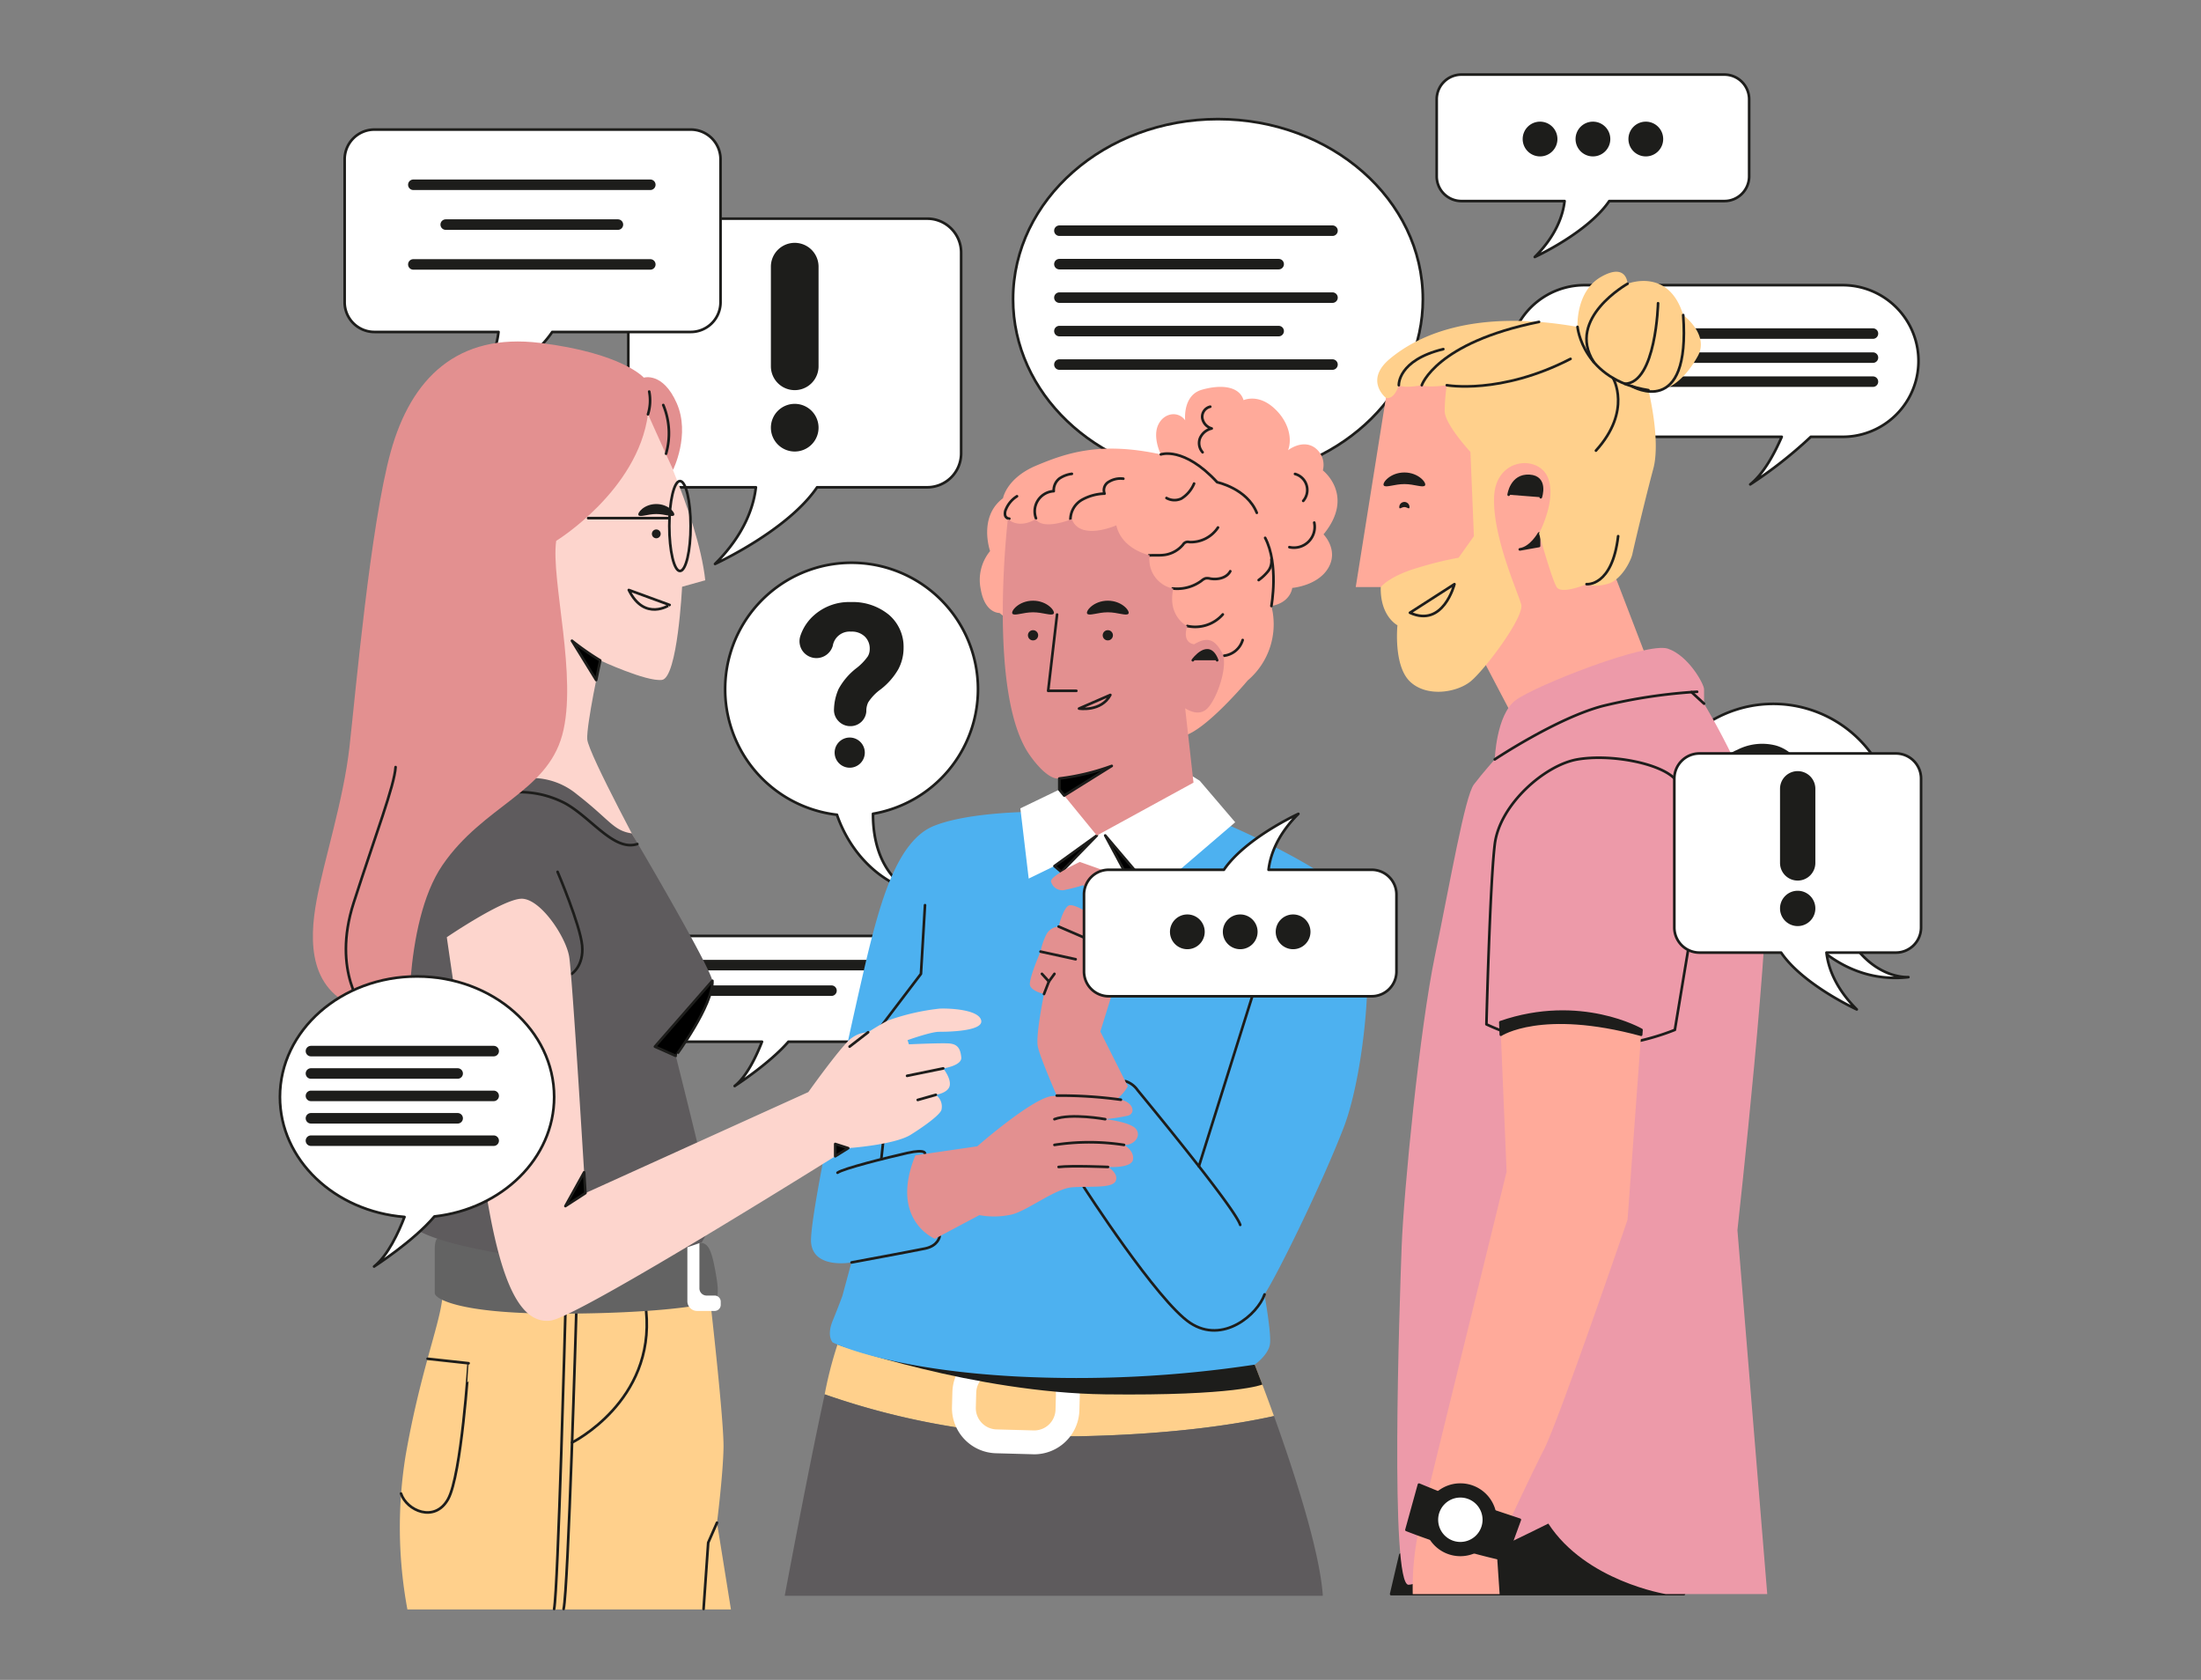 <svg xmlns="http://www.w3.org/2000/svg" xmlns:xlink="http://www.w3.org/1999/xlink" width="418" height="319" viewBox="0 0 418 319">
  <rect x="0" y="0" width="418" height="319" fill="#808080" stroke="none"/>
  <defs>
    <clipPath id="clip-path">
      <rect id="Rectángulo_344536" data-name="Rectángulo 344536" width="312" height="291.69" fill="none"/>
    </clipPath>
  </defs>
  <g id="Grupo_1000194" data-name="Grupo 1000194" transform="translate(6031 8971)">
    <g id="Grupo_1000193" data-name="Grupo 1000193" transform="translate(-5978 -8957)">
      <g id="Grupo_998066" data-name="Grupo 998066" clip-path="url(#clip-path)">
        <path id="Trazado_696754" data-name="Trazado 696754" d="M438.656,194.494A23.088,23.088,0,1,0,425,226.158c2.251,2.358,8.75,8.019,18.4,6.885,0,0-7.677.6-12.512-9.829a23.089,23.089,0,0,0,7.764-28.719" transform="translate(-133.968 -61.497)" fill="#fff"/>
        <path id="Trazado_696755" data-name="Trazado 696755" d="M438.656,194.494A23.088,23.088,0,1,0,425,226.158c2.251,2.358,8.75,8.019,18.4,6.885,0,0-7.677.6-12.512-9.829A23.089,23.089,0,0,0,438.656,194.494Z" transform="translate(-133.968 -61.497)" fill="none" stroke="#1d1d1b" stroke-linecap="round" stroke-linejoin="round" stroke-width="0.5"/>
        <path id="Trazado_696756" data-name="Trazado 696756" d="M430.188,217.616a2.755,2.755,0,1,1-3.661-1.333,2.76,2.76,0,0,1,3.661,1.333m-6.666-24.682a10.372,10.372,0,0,0-7.242.832,9.635,9.635,0,0,0-5.066,4.966,8.615,8.615,0,0,0-.7,4.484,3.107,3.107,0,0,0,1.544,2.381,3.107,3.107,0,0,0,4.59-3.194,3.114,3.114,0,0,1,1.914-3.746,3.406,3.406,0,0,1,2.674-.254,3.05,3.05,0,0,1,1.789,1.709,2.608,2.608,0,0,1,.24,1.314,10,10,0,0,1-1.037,2.965,12.166,12.166,0,0,0-1.286,4.693,9.726,9.726,0,0,0,.779,3.669,2.876,2.876,0,0,0,1.64,1.655,2.936,2.936,0,0,0,2.391-.06,2.9,2.9,0,0,0,1.51-3.681,3.581,3.581,0,0,1-.383-1.62,8.794,8.794,0,0,1,1.04-3.091,12.49,12.49,0,0,0,1.388-4.741,8.258,8.258,0,0,0-.773-3.92,7.682,7.682,0,0,0-5.011-4.363" transform="translate(-139.341 -65.387)" fill="#1d1d1b"/>
        <path id="Trazado_696757" data-name="Trazado 696757" d="M176.27,164.6a24.008,24.008,0,1,0-26.781,23.843c1.086,3.211,4.723,11.4,14.32,14.574,0,0-7.5-2.806-7.474-14.76A24.009,24.009,0,0,0,176.27,164.6" transform="translate(-43.539 -47.727)" fill="#fff"/>
        <path id="Trazado_696758" data-name="Trazado 696758" d="M176.27,164.6a24.008,24.008,0,1,0-26.781,23.843c1.086,3.211,4.723,11.4,14.32,14.574,0,0-7.5-2.806-7.474-14.76A24.009,24.009,0,0,0,176.27,164.6Z" transform="translate(-43.539 -47.727)" fill="none" stroke="#1d1d1b" stroke-linecap="round" stroke-linejoin="round" stroke-width="0.5"/>
        <path id="Trazado_696759" data-name="Trazado 696759" d="M162.036,180.481a2.865,2.865,0,1,1-2.865-2.865,2.869,2.869,0,0,1,2.865,2.865m4.56-26.191a10.782,10.782,0,0,0-7.191-2.4,10.013,10.013,0,0,0-6.957,2.456,8.951,8.951,0,0,0-2.631,3.917,3.232,3.232,0,0,0,.409,2.923,3.232,3.232,0,0,0,5.729-.993,3.238,3.238,0,0,1,3.449-2.69,3.54,3.54,0,0,1,2.631.935,3.171,3.171,0,0,1,.935,2.4,2.717,2.717,0,0,1-.351,1.345,10.406,10.406,0,0,1-2.28,2.338,12.663,12.663,0,0,0-3.274,3.859,10.108,10.108,0,0,0-.877,3.8,2.989,2.989,0,0,0,.818,2.28,3.053,3.053,0,0,0,2.28.994,3.015,3.015,0,0,0,3.04-2.807,3.737,3.737,0,0,1,.351-1.7,9.161,9.161,0,0,1,2.338-2.455,12.966,12.966,0,0,0,3.391-3.859,8.585,8.585,0,0,0,.994-4.034,7.989,7.989,0,0,0-2.807-6.314" transform="translate(-50.798 -51.564)" fill="#1d1d1b"/>
        <path id="Trazado_696760" data-name="Trazado 696760" d="M157.185,41.665H106.847a6.436,6.436,0,0,0-6.436,6.436V86.239a6.436,6.436,0,0,0,6.436,6.436H124.64c-.385,3.443-2.024,8.84-7.759,14.555,0,0,13.765-6.294,19.385-14.555h20.918a6.436,6.436,0,0,0,6.436-6.436V48.1a6.436,6.436,0,0,0-6.436-6.436" transform="translate(-34.087 -14.144)" fill="#fff"/>
        <path id="Trazado_696761" data-name="Trazado 696761" d="M157.185,41.665H106.847a6.436,6.436,0,0,0-6.436,6.436V86.239a6.436,6.436,0,0,0,6.436,6.436H124.64c-.385,3.443-2.024,8.84-7.759,14.555,0,0,13.765-6.294,19.385-14.555h20.918a6.436,6.436,0,0,0,6.436-6.436V48.1A6.436,6.436,0,0,0,157.185,41.665Z" transform="translate(-34.087 -14.144)" fill="none" stroke="#1d1d1b" stroke-linecap="round" stroke-linejoin="round" stroke-width="0.5"/>
        <path id="Trazado_696762" data-name="Trazado 696762" d="M145.933,76.554a4.527,4.527,0,0,1-4.527-4.526V53.043a4.527,4.527,0,0,1,9.053,0V72.028a4.527,4.527,0,0,1-4.527,4.526" transform="translate(-48.004 -16.47)" fill="#1d1d1b"/>
        <path id="Trazado_696763" data-name="Trazado 696763" d="M150.459,99.432a4.526,4.526,0,1,1-4.527-4.526,4.526,4.526,0,0,1,4.527,4.526" transform="translate(-48.004 -32.218)" fill="#1d1d1b"/>
        <path id="Trazado_696764" data-name="Trazado 696764" d="M387.478.25h-49.94a4.7,4.7,0,0,0-4.7,4.7V19.564a4.7,4.7,0,0,0,4.7,4.7h19.589c-.281,2.512-1.477,6.451-5.661,10.62,0,0,10.045-4.593,14.145-10.62h21.868a4.7,4.7,0,0,0,4.7-4.7V4.946a4.7,4.7,0,0,0-4.7-4.7" transform="translate(-112.991 -0.085)" fill="#fff"/>
        <path id="Trazado_696765" data-name="Trazado 696765" d="M387.478.25h-49.94a4.7,4.7,0,0,0-4.7,4.7V19.564a4.7,4.7,0,0,0,4.7,4.7h19.589c-.281,2.512-1.477,6.451-5.661,10.62,0,0,10.045-4.593,14.145-10.62h21.868a4.7,4.7,0,0,0,4.7-4.7V4.946A4.7,4.7,0,0,0,387.478.25Z" transform="translate(-112.991 -0.085)" fill="none" stroke="#1d1d1b" stroke-linecap="round" stroke-linejoin="round" stroke-width="0.5"/>
        <path id="Trazado_696766" data-name="Trazado 696766" d="M364.156,17.077a3.3,3.3,0,1,1-3.3-3.3,3.3,3.3,0,0,1,3.3,3.3" transform="translate(-121.379 -4.676)" fill="#1d1d1b"/>
        <path id="Trazado_696767" data-name="Trazado 696767" d="M379.359,17.077a3.3,3.3,0,1,1-3.3-3.3,3.3,3.3,0,0,1,3.3,3.3" transform="translate(-126.54 -4.676)" fill="#1d1d1b"/>
        <path id="Trazado_696768" data-name="Trazado 696768" d="M394.563,17.077a3.3,3.3,0,1,1-3.3-3.3,3.3,3.3,0,0,1,3.3,3.3" transform="translate(-131.701 -4.676)" fill="#1d1d1b"/>
        <path id="Trazado_696769" data-name="Trazado 696769" d="M288.862,47.247c0-18.888-17.421-34.2-38.912-34.2s-38.913,15.312-38.913,34.2c0,17.833,15.532,32.471,35.355,34.051-1.665,4.328-4.7,10.954-8.637,14.071,0,0,11.084-7.086,17.127-14.2,19.161-2.132,33.98-16.5,33.98-33.917" transform="translate(-71.641 -4.429)" fill="#fff"/>
        <path id="Trazado_696770" data-name="Trazado 696770" d="M288.862,47.247c0-18.888-17.421-34.2-38.912-34.2s-38.913,15.312-38.913,34.2c0,17.833,15.532,32.471,35.355,34.051-1.665,4.328-4.7,10.954-8.637,14.071,0,0,11.084-7.086,17.127-14.2C274.043,79.032,288.862,64.666,288.862,47.247Z" transform="translate(-71.641 -4.429)" fill="none" stroke="#1d1d1b" stroke-linecap="round" stroke-linejoin="round" stroke-width="0.5"/>
        <line id="Línea_2285" data-name="Línea 2285" x2="51.863" transform="translate(148.195 29.804)" fill="none" stroke="#1d1d1b" stroke-linecap="round" stroke-miterlimit="10" stroke-width="2"/>
        <line id="Línea_2286" data-name="Línea 2286" x2="51.863" transform="translate(148.195 42.516)" fill="none" stroke="#1d1d1b" stroke-linecap="round" stroke-miterlimit="10" stroke-width="2"/>
        <line id="Línea_2287" data-name="Línea 2287" x2="51.863" transform="translate(148.195 55.227)" fill="none" stroke="#1d1d1b" stroke-linecap="round" stroke-miterlimit="10" stroke-width="2"/>
        <line id="Línea_2288" data-name="Línea 2288" x2="41.64" transform="translate(148.195 36.16)" fill="none" stroke="#1d1d1b" stroke-linecap="round" stroke-miterlimit="10" stroke-width="2"/>
        <line id="Línea_2289" data-name="Línea 2289" x2="41.64" transform="translate(148.195 48.871)" fill="none" stroke="#1d1d1b" stroke-linecap="round" stroke-miterlimit="10" stroke-width="2"/>
        <path id="Trazado_696771" data-name="Trazado 696771" d="M416.958,60.781H367.934a14.4,14.4,0,0,0,0,28.8h37.459c-1.394,3.208-3.454,7.033-5.982,9.035a82.463,82.463,0,0,0,11.5-9.035h6.051a14.4,14.4,0,0,0,0-28.8" transform="translate(-120.015 -20.633)" fill="#fff"/>
        <path id="Trazado_696772" data-name="Trazado 696772" d="M416.958,60.781H367.934a14.4,14.4,0,0,0,0,28.8h37.459c-1.394,3.208-3.454,7.033-5.982,9.035a82.463,82.463,0,0,0,11.5-9.035h6.051a14.4,14.4,0,0,0,0-28.8Z" transform="translate(-120.015 -20.633)" fill="none" stroke="#1d1d1b" stroke-linecap="round" stroke-linejoin="round" stroke-width="0.5"/>
        <line id="Línea_2290" data-name="Línea 2290" x2="60.534" transform="translate(242.164 49.344)" fill="none" stroke="#1d1d1b" stroke-linecap="round" stroke-miterlimit="10" stroke-width="2"/>
        <line id="Línea_2291" data-name="Línea 2291" x2="60.534" transform="translate(242.164 58.472)" fill="none" stroke="#1d1d1b" stroke-linecap="round" stroke-miterlimit="10" stroke-width="2"/>
        <line id="Línea_2292" data-name="Línea 2292" x2="51.647" transform="translate(251.052 53.908)" fill="none" stroke="#1d1d1b" stroke-linecap="round" stroke-miterlimit="10" stroke-width="2"/>
        <path id="Trazado_696773" data-name="Trazado 696773" d="M143.345,247.875H82.931a10.043,10.043,0,0,0,0,20.085h33.525c-1.017,2.623-2.838,6.551-5.19,8.414,0,0,6.514-4.167,10.209-8.414h21.87a10.043,10.043,0,0,0,0-20.085" transform="translate(-24.743 -84.147)" fill="#fff"/>
        <path id="Trazado_696774" data-name="Trazado 696774" d="M143.345,247.875H82.931a10.043,10.043,0,0,0,0,20.085h33.525c-1.017,2.623-2.838,6.551-5.19,8.414,0,0,6.514-4.167,10.209-8.414h21.87a10.043,10.043,0,0,0,0-20.085Z" transform="translate(-24.743 -84.147)" fill="none" stroke="#1d1d1b" stroke-linecap="round" stroke-linejoin="round" stroke-width="0.5"/>
        <line id="Línea_2293" data-name="Línea 2293" x2="61.299" transform="translate(57.418 169.269)" fill="none" stroke="#1d1d1b" stroke-linecap="round" stroke-miterlimit="10" stroke-width="2"/>
        <line id="Línea_2294" data-name="Línea 2294" x2="47.492" transform="translate(57.418 174.117)" fill="none" stroke="#1d1d1b" stroke-linecap="round" stroke-miterlimit="10" stroke-width="2"/>
        <path id="Trazado_696775" data-name="Trazado 696775" d="M84.587,16.059H24.5a5.65,5.65,0,0,0-5.65,5.651V48.836a5.651,5.651,0,0,0,5.65,5.651h23.57c-.338,3.023-1.777,7.761-6.812,12.778,0,0,12.086-5.526,17.02-12.778H84.587a5.651,5.651,0,0,0,5.651-5.651V21.71a5.651,5.651,0,0,0-5.651-5.651" transform="translate(-6.398 -5.452)" fill="#fff"/>
        <path id="Trazado_696776" data-name="Trazado 696776" d="M84.587,16.059H24.5a5.65,5.65,0,0,0-5.65,5.651V48.836a5.651,5.651,0,0,0,5.65,5.651h23.57c-.338,3.023-1.777,7.761-6.812,12.778,0,0,12.086-5.526,17.02-12.778H84.587a5.651,5.651,0,0,0,5.651-5.651V21.71A5.651,5.651,0,0,0,84.587,16.059Z" transform="translate(-6.398 -5.452)" fill="none" stroke="#1d1d1b" stroke-linecap="round" stroke-linejoin="round" stroke-width="0.5"/>
        <line id="Línea_2295" data-name="Línea 2295" x2="45.002" transform="translate(25.499 21.086)" fill="none" stroke="#1d1d1b" stroke-linecap="round" stroke-miterlimit="10" stroke-width="2"/>
        <line id="Línea_2296" data-name="Línea 2296" x2="45.002" transform="translate(25.499 36.21)" fill="none" stroke="#1d1d1b" stroke-linecap="round" stroke-miterlimit="10" stroke-width="2"/>
        <line id="Línea_2297" data-name="Línea 2297" x2="32.701" transform="translate(31.649 28.648)" fill="none" stroke="#1d1d1b" stroke-linecap="round" stroke-miterlimit="10" stroke-width="2"/>
        <path id="Trazado_696777" data-name="Trazado 696777" d="M205,382.76c18.528-.345,30.865-2.432,37.2-3.842-2.071-5.753-3.664-9.759-3.664-9.759l-79.228-3.815a74.573,74.573,0,0,0-2.431,9.453A142.041,142.041,0,0,0,205,382.76" transform="translate(-53.258 -124.025)" fill="#ffd08c"/>
        <path id="Trazado_696778" data-name="Trazado 696778" d="M247.573,417.906c-.588-8.7-5.66-24.081-9.276-34.129-6.338,1.409-18.676,3.5-37.2,3.842a142.041,142.041,0,0,1-48.119-7.963c-3.081,14.018-7.6,38.25-7.6,38.25Z" transform="translate(-49.349 -128.883)" fill="#5e5b5d"/>
        <path id="Trazado_696779" data-name="Trazado 696779" d="M208.867,386.516l-7.054-.192a8.585,8.585,0,0,1-8.34-8.8l.077-2.83a8.585,8.585,0,0,1,8.8-8.34l7.054.192a8.585,8.585,0,0,1,8.34,8.805l-.077,2.83a8.586,8.586,0,0,1-8.805,8.34m-6.635-15.635a4.046,4.046,0,0,0-4.15,3.931l-.077,2.83a4.046,4.046,0,0,0,3.931,4.15l7.055.192a4.046,4.046,0,0,0,4.15-3.931l.077-2.83a4.046,4.046,0,0,0-3.931-4.151Z" transform="translate(-65.678 -124.364)" fill="#fff"/>
        <path id="Trazado_696780" data-name="Trazado 696780" d="M160.564,365.345s26.013,9.148,50.837,9.453,29.847-1.86,29.847-1.86l-1.456-3.778Z" transform="translate(-54.507 -124.025)" fill="#1d1d1b"/>
        <path id="Trazado_696781" data-name="Trazado 696781" d="M232.655,214.9s19.071,8.252,23.56,14.194,2.112,32.087-2.113,43.047-12.808,28.39-15.053,31.691c0,0,1.32,7.263,1.057,9.375s-2.905,3.962-2.905,3.962a225.787,225.787,0,0,1-45.292,2.245c-24.692-1.32-34.86-6.471-34.86-6.471s-1.188-1.188,0-4.093S158.9,304.1,158.9,304.1l1.717-6.338s-7.13,1.32-7.658-3.7,8.979-47.932,11.224-56.78,5.414-19.673,12.016-22.381,18.883-2.708,18.883-2.708Z" transform="translate(-51.917 -72.034)" fill="#4db1f0"/>
        <path id="Trazado_696782" data-name="Trazado 696782" d="M243.329,289.624a4.4,4.4,0,0,1,2.295,1.672c1.163,1.453,18.46,22.316,19.517,25.617" transform="translate(-82.604 -98.319)" fill="none" stroke="#1d1d1b" stroke-linecap="round" stroke-linejoin="round" stroke-width="0.5"/>
        <line id="Línea_2298" data-name="Línea 2298" y1="35.087" x2="11.02" transform="translate(174.686 172.378)" fill="none" stroke="#1d1d1b" stroke-linecap="round" stroke-linejoin="round" stroke-width="0.5"/>
        <path id="Trazado_696783" data-name="Trazado 696783" d="M231.357,320.01s14.006,21.744,20.212,25.837,12.808-1.585,14.129-5.414" transform="translate(-78.539 -108.635)" fill="none" stroke="#1d1d1b" stroke-linecap="round" stroke-linejoin="round" stroke-width="0.5"/>
        <path id="Trazado_696784" data-name="Trazado 696784" d="M177.177,310.284s.343-1.01-3.381-.174-12.176,2.949-13.232,3.741" transform="translate(-54.507 -105.162)" fill="none" stroke="#1d1d1b" stroke-linecap="round" stroke-linejoin="round" stroke-width="0.5"/>
        <path id="Trazado_696785" data-name="Trazado 696785" d="M180.367,239.024l-.768,13.044-9.639,12.676,3.433,10.314-1.328,12.217" transform="translate(-57.697 -81.142)" fill="none" stroke="#1d1d1b" stroke-linecap="round" stroke-linejoin="round" stroke-width="0.5"/>
        <path id="Trazado_696786" data-name="Trazado 696786" d="M164.6,339.185s11.44-2.113,13.973-2.641,2.758-2.319,2.758-2.319" transform="translate(-55.878 -113.46)" fill="none" stroke="#1d1d1b" stroke-linecap="round" stroke-linejoin="round" stroke-width="0.5"/>
        <path id="Trazado_696787" data-name="Trazado 696787" d="M169.959,277.963l8.583,7.7-5.149,2.612Z" transform="translate(-57.697 -94.361)" fill="#1d1d1b"/>
        <path id="Trazado_696788" data-name="Trazado 696788" d="M220.534,204.512l-7.4,3.566,1.585,13.336,4.887-2.377a12,12,0,0,0,15.581,1.188l3.036,3.961,15.713-13.468-6.734-7.883-1.321-.822Z" transform="translate(-72.355 -68.578)" fill="#fff"/>
        <path id="Trazado_696789" data-name="Trazado 696789" d="M222.935,224.8l8.054-5.81-6.739,6.922Z" transform="translate(-75.68 -74.341)"/>
        <path id="Trazado_696790" data-name="Trazado 696790" d="M222.935,224.8l8.054-5.81-6.739,6.922Z" transform="translate(-75.68 -74.341)" fill="none" stroke="#1d1d1b" stroke-linecap="round" stroke-linejoin="round" stroke-width="0.5"/>
        <path id="Trazado_696791" data-name="Trazado 696791" d="M243.471,225.988l-5.942-7,4.291,7.973Z" transform="translate(-80.634 -74.341)"/>
        <path id="Trazado_696792" data-name="Trazado 696792" d="M243.471,225.988l-5.942-7,4.291,7.973Z" transform="translate(-80.634 -74.341)" fill="none" stroke="#1d1d1b" stroke-linecap="round" stroke-linejoin="round" stroke-width="0.5"/>
        <path id="Trazado_696793" data-name="Trazado 696793" d="M205.217,132.956s-2.758.132-3.55-4.49a8.623,8.623,0,0,1,1.775-7.262s-2.3-6.47,2.451-10.035c0,0,.66-3.829,6.338-6.206s12.148-4.622,23.636-2.112c0,0-1.585-3.169-.528-5.546s3.83-2.773,5.15-.925c0,0-.528-4.754,3.169-5.81s7.13-.66,7.922,1.981c0,0,2.509-1.188,5.414,1.188s3.962,5.81,3.037,8.319c0,0,2.641-2.112,5.018-.528a4.059,4.059,0,0,1,1.585,4.357s6.2,4.753.127,12.148c0,0,2.91,2.9.929,6.338s-6.866,3.829-6.866,3.829-.264,2.773-3.961,3.433a13.993,13.993,0,0,1-4.49,14.129s-8.055,9.64-12.281,10.564-34.875-23.372-34.875-23.372" transform="translate(-68.409 -30.562)" fill="#ffaa9a"/>
        <path id="Trazado_696794" data-name="Trazado 696794" d="M253.521,109.358s4.358-1.585,10.7,5.282c0,0,5.678,1.189,7.527,5.81" transform="translate(-86.063 -37.07)" fill="none" stroke="#1d1d1b" stroke-linecap="round" stroke-linejoin="round" stroke-width="0.5"/>
        <path id="Trazado_696795" data-name="Trazado 696795" d="M284.7,146.369s1.453-7.922-1.188-12.94" transform="translate(-96.243 -45.296)" fill="none" stroke="#1d1d1b" stroke-linecap="round" stroke-linejoin="round" stroke-width="0.5"/>
        <path id="Trazado_696796" data-name="Trazado 696796" d="M250.1,135.757c1.035-.078,2.084.046,3.108-.121a5.586,5.586,0,0,0,3.366-1.925,1.046,1.046,0,0,1,1.2-.491,6.162,6.162,0,0,0,5.439-2.765" transform="translate(-84.903 -44.286)" fill="none" stroke="#1d1d1b" stroke-linecap="round" stroke-linejoin="round" stroke-width="0.5"/>
        <path id="Trazado_696797" data-name="Trazado 696797" d="M256.926,146.3a7.75,7.75,0,0,0,5.506-1.494,2.148,2.148,0,0,1,.735-.432,2.213,2.213,0,0,1,.9.053c1.424.25,3.124-.129,3.8-1.406" transform="translate(-87.219 -48.55)" fill="none" stroke="#1d1d1b" stroke-linecap="round" stroke-linejoin="round" stroke-width="0.5"/>
        <path id="Trazado_696798" data-name="Trazado 696798" d="M261.127,157.644a6.992,6.992,0,0,0,6.745-2.2" transform="translate(-88.646 -52.768)" fill="none" stroke="#1d1d1b" stroke-linecap="round" stroke-linejoin="round" stroke-width="0.5"/>
        <path id="Trazado_696799" data-name="Trazado 696799" d="M284.069,139.613a3.053,3.053,0,0,1-.651,2.272,9.064,9.064,0,0,1-1.764,1.658" transform="translate(-95.614 -47.395)" fill="none" stroke="#1d1d1b" stroke-linecap="round" stroke-linejoin="round" stroke-width="0.5"/>
        <path id="Trazado_696800" data-name="Trazado 696800" d="M227.531,124.1a4.357,4.357,0,0,1,2.192-3.678,9.338,9.338,0,0,1,4.285-1.172,1.816,1.816,0,0,1,.843-2.262,4.23,4.23,0,0,1,2.723-.569" transform="translate(-77.24 -39.516)" fill="none" stroke="#1d1d1b" stroke-linecap="round" stroke-linejoin="round" stroke-width="0.5"/>
        <path id="Trazado_696801" data-name="Trazado 696801" d="M255.151,120.567a3.067,3.067,0,0,0,2.808.118,6.1,6.1,0,0,0,2.43-2.861" transform="translate(-86.617 -39.998)" fill="none" stroke="#1d1d1b" stroke-linecap="round" stroke-linejoin="round" stroke-width="0.5"/>
        <path id="Trazado_696802" data-name="Trazado 696802" d="M266.641,95.724a1.965,1.965,0,0,0-1.519,2.114,2.49,2.49,0,0,0,1.795,2.025,3.159,3.159,0,0,0-2.246,1.9,2.629,2.629,0,0,0,.514,2.618" transform="translate(-89.797 -32.496)" fill="none" stroke="#1d1d1b" stroke-linecap="round" stroke-linejoin="round" stroke-width="0.5"/>
        <path id="Trazado_696803" data-name="Trazado 696803" d="M290.487,133.707a3.94,3.94,0,0,0,4.718-4.662" transform="translate(-98.612 -43.807)" fill="none" stroke="#1d1d1b" stroke-linecap="round" stroke-linejoin="round" stroke-width="0.5"/>
        <path id="Trazado_696804" data-name="Trazado 696804" d="M292.1,115.06a3.161,3.161,0,0,1,1.563,5.112" transform="translate(-99.159 -39.06)" fill="none" stroke="#1d1d1b" stroke-linecap="round" stroke-linejoin="round" stroke-width="0.5"/>
        <path id="Trazado_696805" data-name="Trazado 696805" d="M271.724,165.78a4.206,4.206,0,0,0,3.519-2.982" transform="translate(-92.243 -55.266)" fill="none" stroke="#1d1d1b" stroke-linecap="round" stroke-linejoin="round" stroke-width="0.5"/>
        <path id="Trazado_696806" data-name="Trazado 696806" d="M217.5,123.465a3.827,3.827,0,0,1,3.379-5.147,2.84,2.84,0,0,1,1.081-2.406,5.354,5.354,0,0,1,2.355-.883" transform="translate(-73.757 -39.049)" fill="none" stroke="#1d1d1b" stroke-linecap="round" stroke-linejoin="round" stroke-width="0.5"/>
        <path id="Trazado_696807" data-name="Trazado 696807" d="M209.523,125.719a.83.83,0,0,1-.8-.678,1.863,1.863,0,0,1,.17-1.113,5.327,5.327,0,0,1,2.091-2.459" transform="translate(-70.845 -41.235)" fill="none" stroke="#1d1d1b" stroke-linecap="round" stroke-linejoin="round" stroke-width="0.5"/>
        <path id="Trazado_696808" data-name="Trazado 696808" d="M209.046,128.031s-3.961,33.4,4.181,44.871c.557.786,3.346,4.673,5.59,4.4v2.1s6.471,7.922,7.13,8.715L244.3,178.077l-1.585-14.129s2.254,1.63,3.961.264c1.981-1.585,4.357-8.451,3.037-10.827s-2.641-3.169-5.282-1.585c0,0-2.377-.132-1.32-3.433,0,0-3.83-1.849-2.641-7.13a5.616,5.616,0,0,1-4.49-6.338s-5.282-1.056-6.338-5.678c0,0-6.867,3.037-8.451-1.188,0,0-5.414,2.244-6.867,0,0,0-2.9,1.981-5.282,0" transform="translate(-70.638 -43.463)" fill="#e39090"/>
        <path id="Trazado_696809" data-name="Trazado 696809" d="M224.335,201.388a44.671,44.671,0,0,0,9.954-2.39l-9.025,5.626-.929-1.137Z" transform="translate(-76.156 -67.554)"/>
        <path id="Trazado_696810" data-name="Trazado 696810" d="M224.335,201.388a44.671,44.671,0,0,0,9.954-2.39l-9.025,5.626-.929-1.137Z" transform="translate(-76.156 -67.554)" fill="none" stroke="#1d1d1b" stroke-linecap="round" stroke-linejoin="round" stroke-width="0.5"/>
        <path id="Trazado_696811" data-name="Trazado 696811" d="M262.717,167.648s3.037-4.225,4.622,0" transform="translate(-89.185 -56.274)" fill="#1d1d1b"/>
        <path id="Trazado_696812" data-name="Trazado 696812" d="M262.717,167.648s3.037-4.225,4.622,0" transform="translate(-89.185 -56.274)" fill="none" stroke="#1d1d1b" stroke-linecap="round" stroke-linejoin="round" stroke-width="0.5"/>
        <path id="Trazado_696813" data-name="Trazado 696813" d="M234.467,269.193l-5.215-10.387,5.941-19.147-.726-1.981s2.443-3.7,1.651-5.942-3.961.793-3.961.793l-1.452-4.037-5.348-1.9s-5.611,2.641-5.479,3.7a2.206,2.206,0,0,0,2.772,1.585,32.155,32.155,0,0,0,3.367-.883l2.059,6.033s-3.841-2.773-4.9-2.113-1.849,3.962-1.849,3.962a2.815,2.815,0,0,0-2.377,1.584,12.638,12.638,0,0,0-1.057,3.169s-2.376,5.414-1.98,6.471,2.641,1.585,2.641,1.585-1.585,7.658-1.188,9.9,4.754,12.016,4.754,12.016,8.846,1.76,12.345-4.4" transform="translate(-73.282 -76.92)" fill="#e39090"/>
        <path id="Trazado_696814" data-name="Trazado 696814" d="M233.959,241.24l2.1,1.849-2.857-4.065Z" transform="translate(-79.166 -81.142)"/>
        <path id="Trazado_696815" data-name="Trazado 696815" d="M233.959,241.24l2.1,1.849-2.857-4.065Z" transform="translate(-79.166 -81.142)" fill="none" stroke="#1d1d1b" stroke-linecap="round" stroke-linejoin="round" stroke-width="0.5"/>
        <path id="Trazado_696816" data-name="Trazado 696816" d="M219.337,258.772l1.32,1.452,1.056-1.452" transform="translate(-74.459 -87.846)" fill="none" stroke="#1d1d1b" stroke-linecap="round" stroke-linejoin="round" stroke-width="0.5"/>
        <line id="Línea_2299" data-name="Línea 2299" x1="0.924" y2="2.377" transform="translate(145.274 172.378)" fill="none" stroke="#1d1d1b" stroke-linecap="round" stroke-linejoin="round" stroke-width="0.5"/>
        <line id="Línea_2300" data-name="Línea 2300" x2="6.668" y2="1.453" transform="translate(144.614 166.7)" fill="none" stroke="#1d1d1b" stroke-linecap="round" stroke-linejoin="round" stroke-width="0.5"/>
        <line id="Línea_2301" data-name="Línea 2301" x2="5.81" y2="2.509" transform="translate(148.047 161.947)" fill="none" stroke="#1d1d1b" stroke-linecap="round" stroke-linejoin="round" stroke-width="0.5"/>
        <line id="Línea_2302" data-name="Línea 2302" x2="2.311" y2="5.149" transform="translate(158.875 155.608)" fill="none" stroke="#1d1d1b" stroke-linecap="round" stroke-linejoin="round" stroke-width="0.5"/>
        <path id="Trazado_696817" data-name="Trazado 696817" d="M185.851,320.92s-8.715-3.565-3.7-15.845l11.752-1.717s10.3-9.023,14.129-9.529a52.161,52.161,0,0,1,13.139.682c2.443.528,2.839,2.641,1.32,3.037a36.3,36.3,0,0,1-4.291.661s5.017.528,5.942,1.98-.661,3.037-2.377,2.905c0,0,1.981,1.057,1.717,2.773s-4.754,1.417-4.754,1.417,2.113,1.225,1.453,2.677-5.149.924-8.319,1.188-8.319,4.357-11.356,5.149a15.426,15.426,0,0,1-6.206.132Z" transform="translate(-61.308 -99.686)" fill="#e39090"/>
        <path id="Trazado_696818" data-name="Trazado 696818" d="M233.51,314.224s-6.866-.3-9.375,0" transform="translate(-76.088 -106.625)" fill="none" stroke="#1d1d1b" stroke-linecap="round" stroke-linejoin="round" stroke-width="0.5"/>
        <path id="Trazado_696819" data-name="Trazado 696819" d="M236.14,307.678a43.372,43.372,0,0,0-13.2,0" transform="translate(-75.68 -104.269)" fill="none" stroke="#1d1d1b" stroke-linecap="round" stroke-linejoin="round" stroke-width="0.5"/>
        <path id="Trazado_696820" data-name="Trazado 696820" d="M232.575,300.282s-6.471-1.188-9.639,0" transform="translate(-75.681 -101.758)" fill="none" stroke="#1d1d1b" stroke-linecap="round" stroke-linejoin="round" stroke-width="0.5"/>
        <path id="Trazado_696821" data-name="Trazado 696821" d="M223.594,293.775a84.8,84.8,0,0,1,12.175.779" transform="translate(-75.904 -99.728)" fill="none" stroke="#1d1d1b" stroke-linecap="round" stroke-linejoin="round" stroke-width="0.5"/>
        <path id="Trazado_696822" data-name="Trazado 696822" d="M217.251,160.942a.97.97,0,1,1-.97-.97.969.969,0,0,1,.97.97" transform="translate(-73.092 -54.306)" fill="#1d1d1b"/>
        <path id="Trazado_696823" data-name="Trazado 696823" d="M218.651,153.969c-.38.475-2.021-.271-3.91-.271s-3.529.746-3.91.271,1.213-2.475,3.91-2.475,4.291,2,3.91,2.475" transform="translate(-71.553 -51.428)" fill="#1d1d1b"/>
        <path id="Trazado_696824" data-name="Trazado 696824" d="M238.75,160.942a.97.97,0,1,1-.97-.97.969.969,0,0,1,.97.97" transform="translate(-80.391 -54.306)" fill="#1d1d1b"/>
        <path id="Trazado_696825" data-name="Trazado 696825" d="M240.15,153.969c-.38.475-2.021-.271-3.91-.271s-3.53.746-3.91.271,1.213-2.475,3.91-2.475,4.29,2,3.91,2.475" transform="translate(-78.851 -51.428)" fill="#1d1d1b"/>
        <path id="Trazado_696826" data-name="Trazado 696826" d="M222.818,155.48l-1.69,14.483h5.351" transform="translate(-75.067 -52.781)" fill="none" stroke="#1d1d1b" stroke-linecap="round" stroke-linejoin="round" stroke-width="0.5"/>
        <path id="Trazado_696827" data-name="Trazado 696827" d="M235.951,178.591c-1.729,3.251-5.949,2.586-5.949,2.586Z" transform="translate(-78.079 -60.627)" fill="none" stroke="#1d1d1b" stroke-linecap="round" stroke-linejoin="round" stroke-width="0.5"/>
        <path id="Trazado_696828" data-name="Trazado 696828" d="M321.493,419.782l-1.744,7.473h55.591l-24.3-19.125Z" transform="translate(-108.546 -138.549)" fill="#1d1d1b"/>
        <path id="Trazado_696829" data-name="Trazado 696829" d="M321.493,419.782l-1.744,7.473h55.591l-24.3-19.125Z" transform="translate(-108.546 -138.549)" fill="none" stroke="#1d1d1b" stroke-linecap="round" stroke-linejoin="round" stroke-width="0.5"/>
        <path id="Trazado_696830" data-name="Trazado 696830" d="M315.5,88.044l-5.942,37.261h4.754l11.884-.552,13.864,26.409,26.013-9.045L359.2,124.225,340.453,81.97l-24.825,3.7Z" transform="translate(-105.085 -27.827)" fill="#ffaa9a"/>
        <path id="Trazado_696831" data-name="Trazado 696831" d="M360.386,132.162s-1.541,2.763-3.654,3.027l3.654-.651Z" transform="translate(-121.101 -44.865)" fill="#1d1d1b"/>
        <path id="Trazado_696832" data-name="Trazado 696832" d="M360.386,132.162s-1.541,2.763-3.654,3.027l3.654-.651Z" transform="translate(-121.101 -44.865)" fill="none" stroke="#1d1d1b" stroke-linecap="round" stroke-linejoin="round" stroke-width="0.5"/>
        <path id="Trazado_696833" data-name="Trazado 696833" d="M340.015,186.237s.264-8.472,3.961-11.234,24.957-11.14,28.918-9.79,6.867,6.762,6.867,7.687v2.752s10.827,17.848,11.884,29.2-5.546,70.777-5.546,70.777l5.661,69.109H372.5s-15.186-2.426-22.316-13.386c0,0-22.976,11.488-26.541,11.62s-1.717-53.214-1.32-64.042,3.433-41.462,6.338-55.459,5.678-30.238,7.395-32.483,3.961-4.754,3.961-4.754" transform="translate(-109.137 -56.036)" fill="#ed9aa9"/>
        <path id="Trazado_696834" data-name="Trazado 696834" d="M349.536,190.518s11.884-7.923,20.6-10.167a100.87,100.87,0,0,1,17.826-2.675" transform="translate(-118.658 -60.316)" fill="none" stroke="#1d1d1b" stroke-linecap="round" stroke-linejoin="round" stroke-width="0.5"/>
        <line id="Línea_2303" data-name="Línea 2303" x1="2.384" y1="2.191" transform="translate(268.24 117.426)" fill="none" stroke="#1d1d1b" stroke-linecap="round" stroke-linejoin="round" stroke-width="0.5"/>
        <path id="Trazado_696835" data-name="Trazado 696835" d="M382.921,200.655c-2.9-3.037-12.281-4.754-18.486-3.7s-14.789,8.583-15.713,16.11-1.585,34.2-1.585,34.2a45.146,45.146,0,0,0,35.784,1.056l4.935-29.71" transform="translate(-117.844 -66.756)" fill="none" stroke="#1d1d1b" stroke-linecap="round" stroke-linejoin="round" stroke-width="0.5"/>
        <path id="Trazado_696836" data-name="Trazado 696836" d="M342.576,271.643s5.149-2.377,13.6-1.981,13.2,3.433,13.2,3.433l-2.641,36.048s-13.072,38.161-15.845,43.575-9.033,18.9-9.033,18.9l.583,8.616H325.938a53.042,53.042,0,0,1,1.32-12.99c1.585-6.47,16.506-67.211,16.506-67.211Z" transform="translate(-110.641 -91.528)" fill="#ffaa9a"/>
        <path id="Trazado_696837" data-name="Trazado 696837" d="M351.234,274.022s7.689-5.154,26.639,0l.067-.92s-11.58-6.712-26.8-1.452Z" transform="translate(-119.201 -91.534)" fill="#1d1d1b"/>
        <path id="Trazado_696838" data-name="Trazado 696838" d="M351.234,274.022s7.689-5.154,26.639,0l.067-.92s-11.58-6.712-26.8-1.452Z" transform="translate(-119.201 -91.534)" fill="none" stroke="#1d1d1b" stroke-linecap="round" stroke-linejoin="round" stroke-width="0.5"/>
        <path id="Trazado_696839" data-name="Trazado 696839" d="M330.167,407.116l-3.643-1.5-2.377,8.59a128.551,128.551,0,0,0,18.75,5.678l2.774-7.6Z" transform="translate(-110.039 -137.695)" fill="#1d1d1b"/>
        <path id="Trazado_696840" data-name="Trazado 696840" d="M330.167,407.116l-3.643-1.5-2.377,8.59a128.551,128.551,0,0,0,18.75,5.678l2.774-7.6Z" transform="translate(-110.039 -137.695)" fill="none" stroke="#1d1d1b" stroke-linecap="round" stroke-linejoin="round" stroke-width="0.5"/>
        <path id="Trazado_696841" data-name="Trazado 696841" d="M342.882,412.283a6.668,6.668,0,1,1-6.668-6.668,6.668,6.668,0,0,1,6.668,6.668" transform="translate(-111.872 -137.695)" fill="#1d1d1b"/>
        <path id="Trazado_696842" data-name="Trazado 696842" d="M342.882,412.283a6.668,6.668,0,1,1-6.668-6.668A6.668,6.668,0,0,1,342.882,412.283Z" transform="translate(-111.872 -137.695)" fill="none" stroke="#1d1d1b" stroke-linecap="round" stroke-linejoin="round" stroke-width="0.5"/>
        <path id="Trazado_696843" data-name="Trazado 696843" d="M341.689,413.544a4.214,4.214,0,1,1-4.214-4.214,4.214,4.214,0,0,1,4.214,4.214" transform="translate(-113.133 -138.957)" fill="#fff"/>
        <path id="Trazado_696844" data-name="Trazado 696844" d="M317.385,80.87s-4.145-3.309.74-7.4,15.45-9.639,35.653-6.074c0,0-.4-6.735,4.49-9.508s5.017,1.32,5.017,1.32,7.791-3.169,10.564,5.942c0,0,5.018,3.7,2.773,7.791s-5.678,7.262-9.375,6.47c0,0,2.377,9.508.924,14.921s-3.7,14.863-3.961,16.146-2.113,5.113-4.886,5.774-3.829,0-3.829,0-4.754,2.029-5.678.552-3.345-10.182-3.345-10.182,3.477-6.521,1.628-10.726-9.9-3.678-10.167,3.85,4.49,17.959,5.149,20.336-7,12.545-9.639,14.657-8.319,3.037-11.488,0-2.377-10.685-2.377-10.685-3.3-1.678-3.169-7.249c0,0,1.585-2.054,6.866-3.614a68.054,68.054,0,0,1,7.922-1.964l2.906-4.085-.661-16s-4.886-5.256-4.886-7.764a34.085,34.085,0,0,1,.4-4.9s-3.565.513-4.754,0c0,0-3.3.645-4.358,0,0,0-.82,2.8-2.457,2.4" transform="translate(-107.187 -19.324)" fill="#ffd08c"/>
        <path id="Trazado_696845" data-name="Trazado 696845" d="M321.948,86.024s-.264-4.739,8.451-6.852" transform="translate(-109.292 -26.877)" fill="none" stroke="#1d1d1b" stroke-linecap="round" stroke-linejoin="round" stroke-width="0.5"/>
        <path id="Trazado_696846" data-name="Trazado 696846" d="M328.545,83.367s2.686-8.08,22.272-12.021" transform="translate(-111.532 -24.22)" fill="none" stroke="#1d1d1b" stroke-linecap="round" stroke-linejoin="round" stroke-width="0.5"/>
        <path id="Trazado_696847" data-name="Trazado 696847" d="M335.742,86.974s10.168,1.863,23.5-5" transform="translate(-113.975 -27.827)" fill="none" stroke="#1d1d1b" stroke-linecap="round" stroke-linejoin="round" stroke-width="0.5"/>
        <path id="Trazado_696848" data-name="Trazado 696848" d="M373.325,72.775s.924,10.035,13.469,12.016" transform="translate(-126.734 -24.705)" fill="none" stroke="#1d1d1b" stroke-linecap="round" stroke-linejoin="round" stroke-width="0.5"/>
        <path id="Trazado_696849" data-name="Trazado 696849" d="M389.063,82.929s11.129,6.386,9.676-13.553" transform="translate(-132.076 -23.551)" fill="none" stroke="#1d1d1b" stroke-linecap="round" stroke-linejoin="round" stroke-width="0.5"/>
        <path id="Trazado_696850" data-name="Trazado 696850" d="M383.709,60.38s-11.7,6.551-6.445,14.83" transform="translate(-127.61 -20.497)" fill="none" stroke="#1d1d1b" stroke-linecap="round" stroke-linejoin="round" stroke-width="0.5"/>
        <path id="Trazado_696851" data-name="Trazado 696851" d="M393.242,65.978s-.361,15.147-6.311,15.3" transform="translate(-131.353 -22.398)" fill="none" stroke="#1d1d1b" stroke-linecap="round" stroke-linejoin="round" stroke-width="0.5"/>
        <path id="Trazado_696852" data-name="Trazado 696852" d="M381.857,87.48s3.7,6.12-3.235,13.785" transform="translate(-128.532 -29.697)" fill="none" stroke="#1d1d1b" stroke-linecap="round" stroke-linejoin="round" stroke-width="0.5"/>
        <path id="Trazado_696853" data-name="Trazado 696853" d="M375.924,142.058s4.875.528,6-9.111" transform="translate(-127.616 -45.132)" fill="none" stroke="#1d1d1b" stroke-linecap="round" stroke-linejoin="round" stroke-width="0.5"/>
        <path id="Trazado_696854" data-name="Trazado 696854" d="M325.147,152.17l8.451-5.429S331.485,155.09,325.147,152.17Z" transform="translate(-110.379 -49.815)" fill="none" stroke="#1d1d1b" stroke-linecap="round" stroke-linejoin="round" stroke-width="0.5"/>
        <path id="Trazado_696855" data-name="Trazado 696855" d="M324.019,124.083c0,.536-.434,0-.97,0s-.97.536-.97,0a.97.97,0,0,1,1.94,0" transform="translate(-109.337 -41.794)" fill="#1d1d1b"/>
        <path id="Trazado_696856" data-name="Trazado 696856" d="M325.419,117.11c-.38.475-2.021-.271-3.91-.271s-3.53.746-3.91.271,1.213-2.475,3.91-2.475,4.29,2,3.91,2.475" transform="translate(-107.797 -38.915)" fill="#1d1d1b"/>
        <path id="Trazado_696857" data-name="Trazado 696857" d="M353.534,119.188s.485-3.77,3.939-3.57,2.154,4.048,2.154,4.048" transform="translate(-120.015 -39.247)" fill="#1d1d1b"/>
        <path id="Trazado_696858" data-name="Trazado 696858" d="M353.534,119.188s.485-3.77,3.939-3.57,2.154,4.048,2.154,4.048" transform="translate(-120.015 -39.247)" fill="none" stroke="#1d1d1b" stroke-linecap="round" stroke-linejoin="round" stroke-width="0.5"/>
        <path id="Trazado_696859" data-name="Trazado 696859" d="M91.5,97.908s9.507,18.927,10.876,31.515l-4.4,1.233S97.13,148,94.137,148.349s-11.708-3.7-11.708-3.7-2.641,12.236-2.465,14.965,11.884,24.3,11.884,24.3L63.15,171.5l9.243-38.029,1.056-15.933Z" transform="translate(-21.438 -33.237)" fill="#fdd5cd"/>
        <path id="Trazado_696860" data-name="Trazado 696860" d="M89.577,166.753a51.74,51.74,0,0,1-5.37-3.741l4.6,7.461Z" transform="translate(-28.586 -55.338)"/>
        <path id="Trazado_696861" data-name="Trazado 696861" d="M89.577,166.753a51.74,51.74,0,0,1-5.37-3.741l4.6,7.461Z" transform="translate(-28.586 -55.338)" fill="none" stroke="#1d1d1b" stroke-linecap="round" stroke-linejoin="round" stroke-width="0.5"/>
        <path id="Trazado_696862" data-name="Trazado 696862" d="M100.555,148.417l7.747,2.837S103.548,154.491,100.555,148.417Z" transform="translate(-34.136 -50.384)" fill="none" stroke="#1d1d1b" stroke-linecap="round" stroke-linejoin="round" stroke-width="0.5"/>
        <path id="Trazado_696863" data-name="Trazado 696863" d="M108.862,131.852a.836.836,0,1,1-.836-.836.836.836,0,0,1,.836.836" transform="translate(-36.388 -44.476)" fill="#1d1d1b"/>
        <path id="Trazado_696864" data-name="Trazado 696864" d="M110.07,125.84c-.328.41-1.743-.234-3.371-.234s-3.043.643-3.371.234,1.046-2.134,3.371-2.134,3.7,1.725,3.371,2.134" transform="translate(-35.06 -41.995)" fill="#1d1d1b"/>
        <path id="Trazado_696865" data-name="Trazado 696865" d="M112.2,125.639c0,4.716.906,8.539,2.025,8.539s2.025-3.822,2.025-8.539-.907-8.539-2.025-8.539S112.2,120.922,112.2,125.639Z" transform="translate(-38.087 -39.752)" fill="none" stroke="#1d1d1b" stroke-linecap="round" stroke-linejoin="round" stroke-width="0.5"/>
        <line id="Línea_2304" data-name="Línea 2304" x1="15.442" transform="translate(58.698 84.387)" fill="none" stroke="#1d1d1b" stroke-linecap="round" stroke-linejoin="round" stroke-width="0.5"/>
        <path id="Trazado_696866" data-name="Trazado 696866" d="M93.714,353.029s2.565,22.408,2.478,27.514S94.954,394.8,94.954,394.8L97.6,411.271H36.155A85.428,85.428,0,0,1,35.8,382.15c2.641-15.252,6.334-24.574,6.952-29.684Z" transform="translate(-11.785 -119.653)" fill="#ffd08c"/>
        <path id="Trazado_696867" data-name="Trazado 696867" d="M124.6,416.563l-1.667,3.785-.88,12.588" transform="translate(-41.435 -141.412)" fill="none" stroke="#1d1d1b" stroke-linecap="round" stroke-linejoin="round" stroke-width="0.5"/>
        <path id="Trazado_696868" data-name="Trazado 696868" d="M81.219,356.452s-1.383,52.293-2.136,56.079" transform="translate(-26.847 -121.006)" fill="none" stroke="#1d1d1b" stroke-linecap="round" stroke-linejoin="round" stroke-width="0.5"/>
        <path id="Trazado_696869" data-name="Trazado 696869" d="M84.21,356.457s-1.522,52.378-2.4,56.075" transform="translate(-27.772 -121.008)" fill="none" stroke="#1d1d1b" stroke-linecap="round" stroke-linejoin="round" stroke-width="0.5"/>
        <path id="Trazado_696870" data-name="Trazado 696870" d="M84.245,380.664s15.747-7.8,14.067-24.983" transform="translate(-28.599 -120.744)" fill="none" stroke="#1d1d1b" stroke-linecap="round" stroke-linejoin="round" stroke-width="0.5"/>
        <path id="Trazado_696871" data-name="Trazado 696871" d="M40.107,369.43l7.783.85S46.533,391.5,44,396.073s-7.875,2.2-8.946-1.055" transform="translate(-11.899 -125.411)" fill="none" stroke="#1d1d1b" stroke-linecap="round" stroke-linejoin="round" stroke-width="0.5"/>
        <path id="Trazado_696872" data-name="Trazado 696872" d="M45.2,334.873s-.439.348-.439,2.021v8.363c0,.88,3.961,3.873,23.328,3.873s28.008-1.672,29.454-2.2,1-3.257.388-6.515-1.233-4.137-1.848-4.489a1.2,1.2,0,0,0-.98-.2Z" transform="translate(-15.194 -113.68)" fill="#636363"/>
        <path id="Trazado_696873" data-name="Trazado 696873" d="M119.682,344.33v-9.458h-2.289v11.89a1.854,1.854,0,0,0,1.854,1.854h3.321a1.163,1.163,0,0,0,1.163-1.163v-.594a1.163,1.163,0,0,0-1.163-1.163h-1.521a1.366,1.366,0,0,1-1.366-1.366" transform="translate(-39.852 -113.68)" fill="#fff"/>
        <path id="Trazado_696874" data-name="Trazado 696874" d="M55.462,203.033a13.45,13.45,0,0,1,12.5,2.553c6.338,4.93,6.877,6.87,10.393,7.4,0,0,14.608,24.735,15.312,27.992s-6.954,14.261-6.954,14.261,6.869,27.2,7,29.578-2.071,5.81-2.071,5.81a63.161,63.161,0,0,1-31.955,3.169c-18.134-2.816-23.416-5.017-25.529-8.715s1.5-6.162,1.937-15.845S35.3,248.9,35.3,241.062s3.345-21.3,6.6-27.642,13.557-10.387,13.557-10.387" transform="translate(-11.372 -68.73)" fill="#5e5b5d"/>
        <path id="Trazado_696875" data-name="Trazado 696875" d="M118.979,260.767l-10.916,12.5,3.961,1.76s7.13-9.683,6.955-14.261" transform="translate(-36.684 -88.523)"/>
        <path id="Trazado_696876" data-name="Trazado 696876" d="M118.979,260.767l-10.916,12.5,3.961,1.76S119.155,265.344,118.979,260.767Z" transform="translate(-36.684 -88.523)" fill="none" stroke="#1d1d1b" stroke-linecap="round" stroke-linejoin="round" stroke-width="0.5"/>
        <path id="Trazado_696877" data-name="Trazado 696877" d="M65.283,206.7a18.692,18.692,0,0,1,11.18,1.937c5.017,2.756,9.309,9.206,13.732,7.747" transform="translate(-22.162 -70.11)" fill="none" stroke="#1d1d1b" stroke-linecap="round" stroke-linejoin="round" stroke-width="0.5"/>
        <path id="Trazado_696878" data-name="Trazado 696878" d="M82.761,248.815s2.333-1.5,1.981-5.37-4.666-14-4.666-14" transform="translate(-27.184 -77.891)" fill="none" stroke="#1d1d1b" stroke-linecap="round" stroke-linejoin="round" stroke-width="0.5"/>
        <path id="Trazado_696879" data-name="Trazado 696879" d="M73.357,90.8l4.76,10.549s3.339-6.676.7-12.662-6.25-4.842-6.25-4.842-4.05-4.665-19.719-6.6S28.374,83.936,24.5,97.932s-6.69,45.952-7.835,56.075-4.842,21.479-6.25,29.138S8.743,200.84,19.483,203.92c0,0,.088,5.81,8.539,6.955,0,0-1.409-23.24,6.338-34.508s19.719-13.732,22.712-24.648-2.2-29.578-1.144-36.884c0,0,15.493-9.508,17.43-24.033" transform="translate(-3.299 -26.131)" fill="#e39090"/>
        <path id="Trazado_696880" data-name="Trazado 696880" d="M22.707,245.456s-6.25-7.218-2.025-20.335,7.75-22.272,7.969-25.793" transform="translate(-6.523 -67.666)" fill="none" stroke="#1d1d1b" stroke-linecap="round" stroke-linejoin="round" stroke-width="0.5"/>
        <path id="Trazado_696881" data-name="Trazado 696881" d="M110.99,104.485a13.947,13.947,0,0,0-.528-9.243" transform="translate(-37.499 -32.332)" fill="none" stroke="#1d1d1b" stroke-linecap="round" stroke-linejoin="round" stroke-width="0.5"/>
        <path id="Trazado_696882" data-name="Trazado 696882" d="M106.064,95.691a8.8,8.8,0,0,0,.234-4.313" transform="translate(-36.006 -31.02)" fill="none" stroke="#1d1d1b" stroke-linecap="round" stroke-linejoin="round" stroke-width="0.5"/>
        <path id="Trazado_696883" data-name="Trazado 696883" d="M48.224,244.483s6.25,43.4,8.627,54.843,5.634,18.663,11.092,17.958,56.515-32.748,56.515-32.748,8.8-.616,11.884-2.553,5.458-3.785,5.81-4.665a2.729,2.729,0,0,0-1.056-2.9s2.377-.352,2.641-1.761S142.5,269.4,142.5,269.4s3.609-.528,3.433-2.112-.616-2.553-2.465-2.641-7.482.176-7.482.176l-.264-.792s4.4-1.585,5.986-1.585,8.451-.083,8.01-2.155-5.986-2.335-7.922-2.247a42.777,42.777,0,0,0-9.771,2.247,43.109,43.109,0,0,0-3.785,2.242,5.546,5.546,0,0,0-3.081,1.056c-1.76,1.145-8.274,10.3-8.274,10.3L74.545,293.076s-2.465-41.111-3.081-44.9-5.546-11.18-9.155-11-14.085,7.307-14.085,7.307" transform="translate(-16.371 -80.514)" fill="#fdd5cd"/>
        <path id="Trazado_696884" data-name="Trazado 696884" d="M86.119,319.773l-3.8,2.465,3.562-6.422Z" transform="translate(-27.945 -107.211)"/>
        <path id="Trazado_696885" data-name="Trazado 696885" d="M86.119,319.773l-3.8,2.465,3.562-6.422Z" transform="translate(-27.945 -107.211)" fill="none" stroke="#1d1d1b" stroke-linecap="round" stroke-linejoin="round" stroke-width="0.5"/>
        <line id="Línea_2305" data-name="Línea 2305" x1="6.866" y2="1.408" transform="translate(119.267 188.882)" fill="none" stroke="#1d1d1b" stroke-linecap="round" stroke-linejoin="round" stroke-width="0.5"/>
        <line id="Línea_2306" data-name="Línea 2306" x1="3.433" y2="0.968" transform="translate(121.292 193.899)" fill="none" stroke="#1d1d1b" stroke-linecap="round" stroke-linejoin="round" stroke-width="0.5"/>
        <line id="Línea_2307" data-name="Línea 2307" x1="3.521" y2="2.729" transform="translate(108.351 182.015)" fill="none" stroke="#1d1d1b" stroke-linecap="round" stroke-linejoin="round" stroke-width="0.5"/>
        <path id="Trazado_696886" data-name="Trazado 696886" d="M162.371,308.472l-2.465-.792v2.332Z" transform="translate(-54.284 -104.449)"/>
        <path id="Trazado_696887" data-name="Trazado 696887" d="M162.371,308.472l-2.465-.792v2.332Z" transform="translate(-54.284 -104.449)" fill="none" stroke="#1d1d1b" stroke-linecap="round" stroke-linejoin="round" stroke-width="0.5"/>
        <path id="Trazado_696888" data-name="Trazado 696888" d="M405.933,195.414h37.315a4.771,4.771,0,0,1,4.771,4.771v28.272a4.771,4.771,0,0,1-4.771,4.771h-13.19c.286,2.552,1.5,6.553,5.752,10.789,0,0-10.2-4.666-14.37-10.789H405.933a4.771,4.771,0,0,1-4.771-4.771V200.185a4.771,4.771,0,0,1,4.771-4.771" transform="translate(-136.184 -66.338)" fill="#fff"/>
        <path id="Trazado_696889" data-name="Trazado 696889" d="M405.933,195.414h37.315a4.771,4.771,0,0,1,4.771,4.771v28.272a4.771,4.771,0,0,1-4.771,4.771h-13.19c.286,2.552,1.5,6.553,5.752,10.789,0,0-10.2-4.666-14.37-10.789H405.933a4.771,4.771,0,0,1-4.771-4.771V200.185A4.771,4.771,0,0,1,405.933,195.414Z" transform="translate(-136.184 -66.338)" fill="none" stroke="#1d1d1b" stroke-linecap="round" stroke-linejoin="round" stroke-width="0.5"/>
        <path id="Trazado_696890" data-name="Trazado 696890" d="M434.906,221.276a3.356,3.356,0,0,0,3.355-3.355V203.848a3.355,3.355,0,0,0-6.711,0v14.073a3.356,3.356,0,0,0,3.355,3.355" transform="translate(-146.5 -68.062)" fill="#1d1d1b"/>
        <path id="Trazado_696891" data-name="Trazado 696891" d="M431.551,238.236a3.355,3.355,0,1,0,3.355-3.355,3.356,3.356,0,0,0-3.355,3.355" transform="translate(-146.5 -79.735)" fill="#1d1d1b"/>
        <path id="Trazado_696892" data-name="Trazado 696892" d="M236.134,247.417h49.94a4.7,4.7,0,0,0,4.7-4.7V228.1a4.7,4.7,0,0,0-4.7-4.7H266.485c.281-2.511,1.477-6.45,5.662-10.619,0,0-10.045,4.593-14.145,10.619H236.134a4.7,4.7,0,0,0-4.7,4.7v14.617a4.7,4.7,0,0,0,4.7,4.7" transform="translate(-78.567 -72.236)" fill="#fff"/>
        <path id="Trazado_696893" data-name="Trazado 696893" d="M236.134,247.417h49.94a4.7,4.7,0,0,0,4.7-4.7V228.1a4.7,4.7,0,0,0-4.7-4.7H266.485c.281-2.511,1.477-6.45,5.662-10.619,0,0-10.045,4.593-14.145,10.619H236.134a4.7,4.7,0,0,0-4.7,4.7v14.617A4.7,4.7,0,0,0,236.134,247.417Z" transform="translate(-78.567 -72.236)" fill="none" stroke="#1d1d1b" stroke-linecap="round" stroke-linejoin="round" stroke-width="0.5"/>
        <path id="Trazado_696894" data-name="Trazado 696894" d="M286.554,244.994a3.3,3.3,0,1,1,3.3,3.3,3.3,3.3,0,0,1-3.3-3.3" transform="translate(-97.277 -82.048)" fill="#1d1d1b"/>
        <path id="Trazado_696895" data-name="Trazado 696895" d="M271.35,244.994a3.3,3.3,0,1,1,3.3,3.3,3.3,3.3,0,0,1-3.3-3.3" transform="translate(-92.116 -82.048)" fill="#1d1d1b"/>
        <path id="Trazado_696896" data-name="Trazado 696896" d="M256.147,244.994a3.3,3.3,0,1,1,3.3,3.3,3.3,3.3,0,0,1-3.3-3.3" transform="translate(-86.955 -82.048)" fill="#1d1d1b"/>
        <path id="Trazado_696897" data-name="Trazado 696897" d="M52.326,282.4c0-12.639-11.658-22.885-26.039-22.885S.249,269.762.249,282.4c0,11.933,10.395,21.728,23.658,22.786-1.114,2.9-3.145,7.329-5.78,9.415,0,0,7.417-4.742,11.461-9.506,12.821-1.426,22.738-11.039,22.738-22.7" transform="translate(-0.085 -88.099)" fill="#fff"/>
        <path id="Trazado_696898" data-name="Trazado 696898" d="M52.326,282.4c0-12.639-11.658-22.885-26.039-22.885S.249,269.762.249,282.4c0,11.933,10.395,21.728,23.658,22.786-1.114,2.9-3.145,7.329-5.78,9.415,0,0,7.417-4.742,11.461-9.506C42.41,303.671,52.326,294.057,52.326,282.4Z" transform="translate(-0.085 -88.099)" fill="none" stroke="#1d1d1b" stroke-linecap="round" stroke-linejoin="round" stroke-width="0.5"/>
        <line id="Línea_2308" data-name="Línea 2308" x2="34.704" transform="translate(6.053 185.594)" fill="none" stroke="#1d1d1b" stroke-linecap="round" stroke-miterlimit="10" stroke-width="2"/>
        <line id="Línea_2309" data-name="Línea 2309" x2="34.704" transform="translate(6.053 194.1)" fill="none" stroke="#1d1d1b" stroke-linecap="round" stroke-miterlimit="10" stroke-width="2"/>
        <line id="Línea_2310" data-name="Línea 2310" x2="34.704" transform="translate(6.053 202.606)" fill="none" stroke="#1d1d1b" stroke-linecap="round" stroke-miterlimit="10" stroke-width="2"/>
        <line id="Línea_2311" data-name="Línea 2311" x2="27.863" transform="translate(6.053 189.847)" fill="none" stroke="#1d1d1b" stroke-linecap="round" stroke-miterlimit="10" stroke-width="2"/>
        <line id="Línea_2312" data-name="Línea 2312" x2="27.863" transform="translate(6.053 198.353)" fill="none" stroke="#1d1d1b" stroke-linecap="round" stroke-miterlimit="10" stroke-width="2"/>
      </g>
    </g>
    <rect id="Rectángulo_345544" data-name="Rectángulo 345544" width="418" height="319" transform="translate(-6031 -8971)" fill="none"/>
  </g>
</svg>
